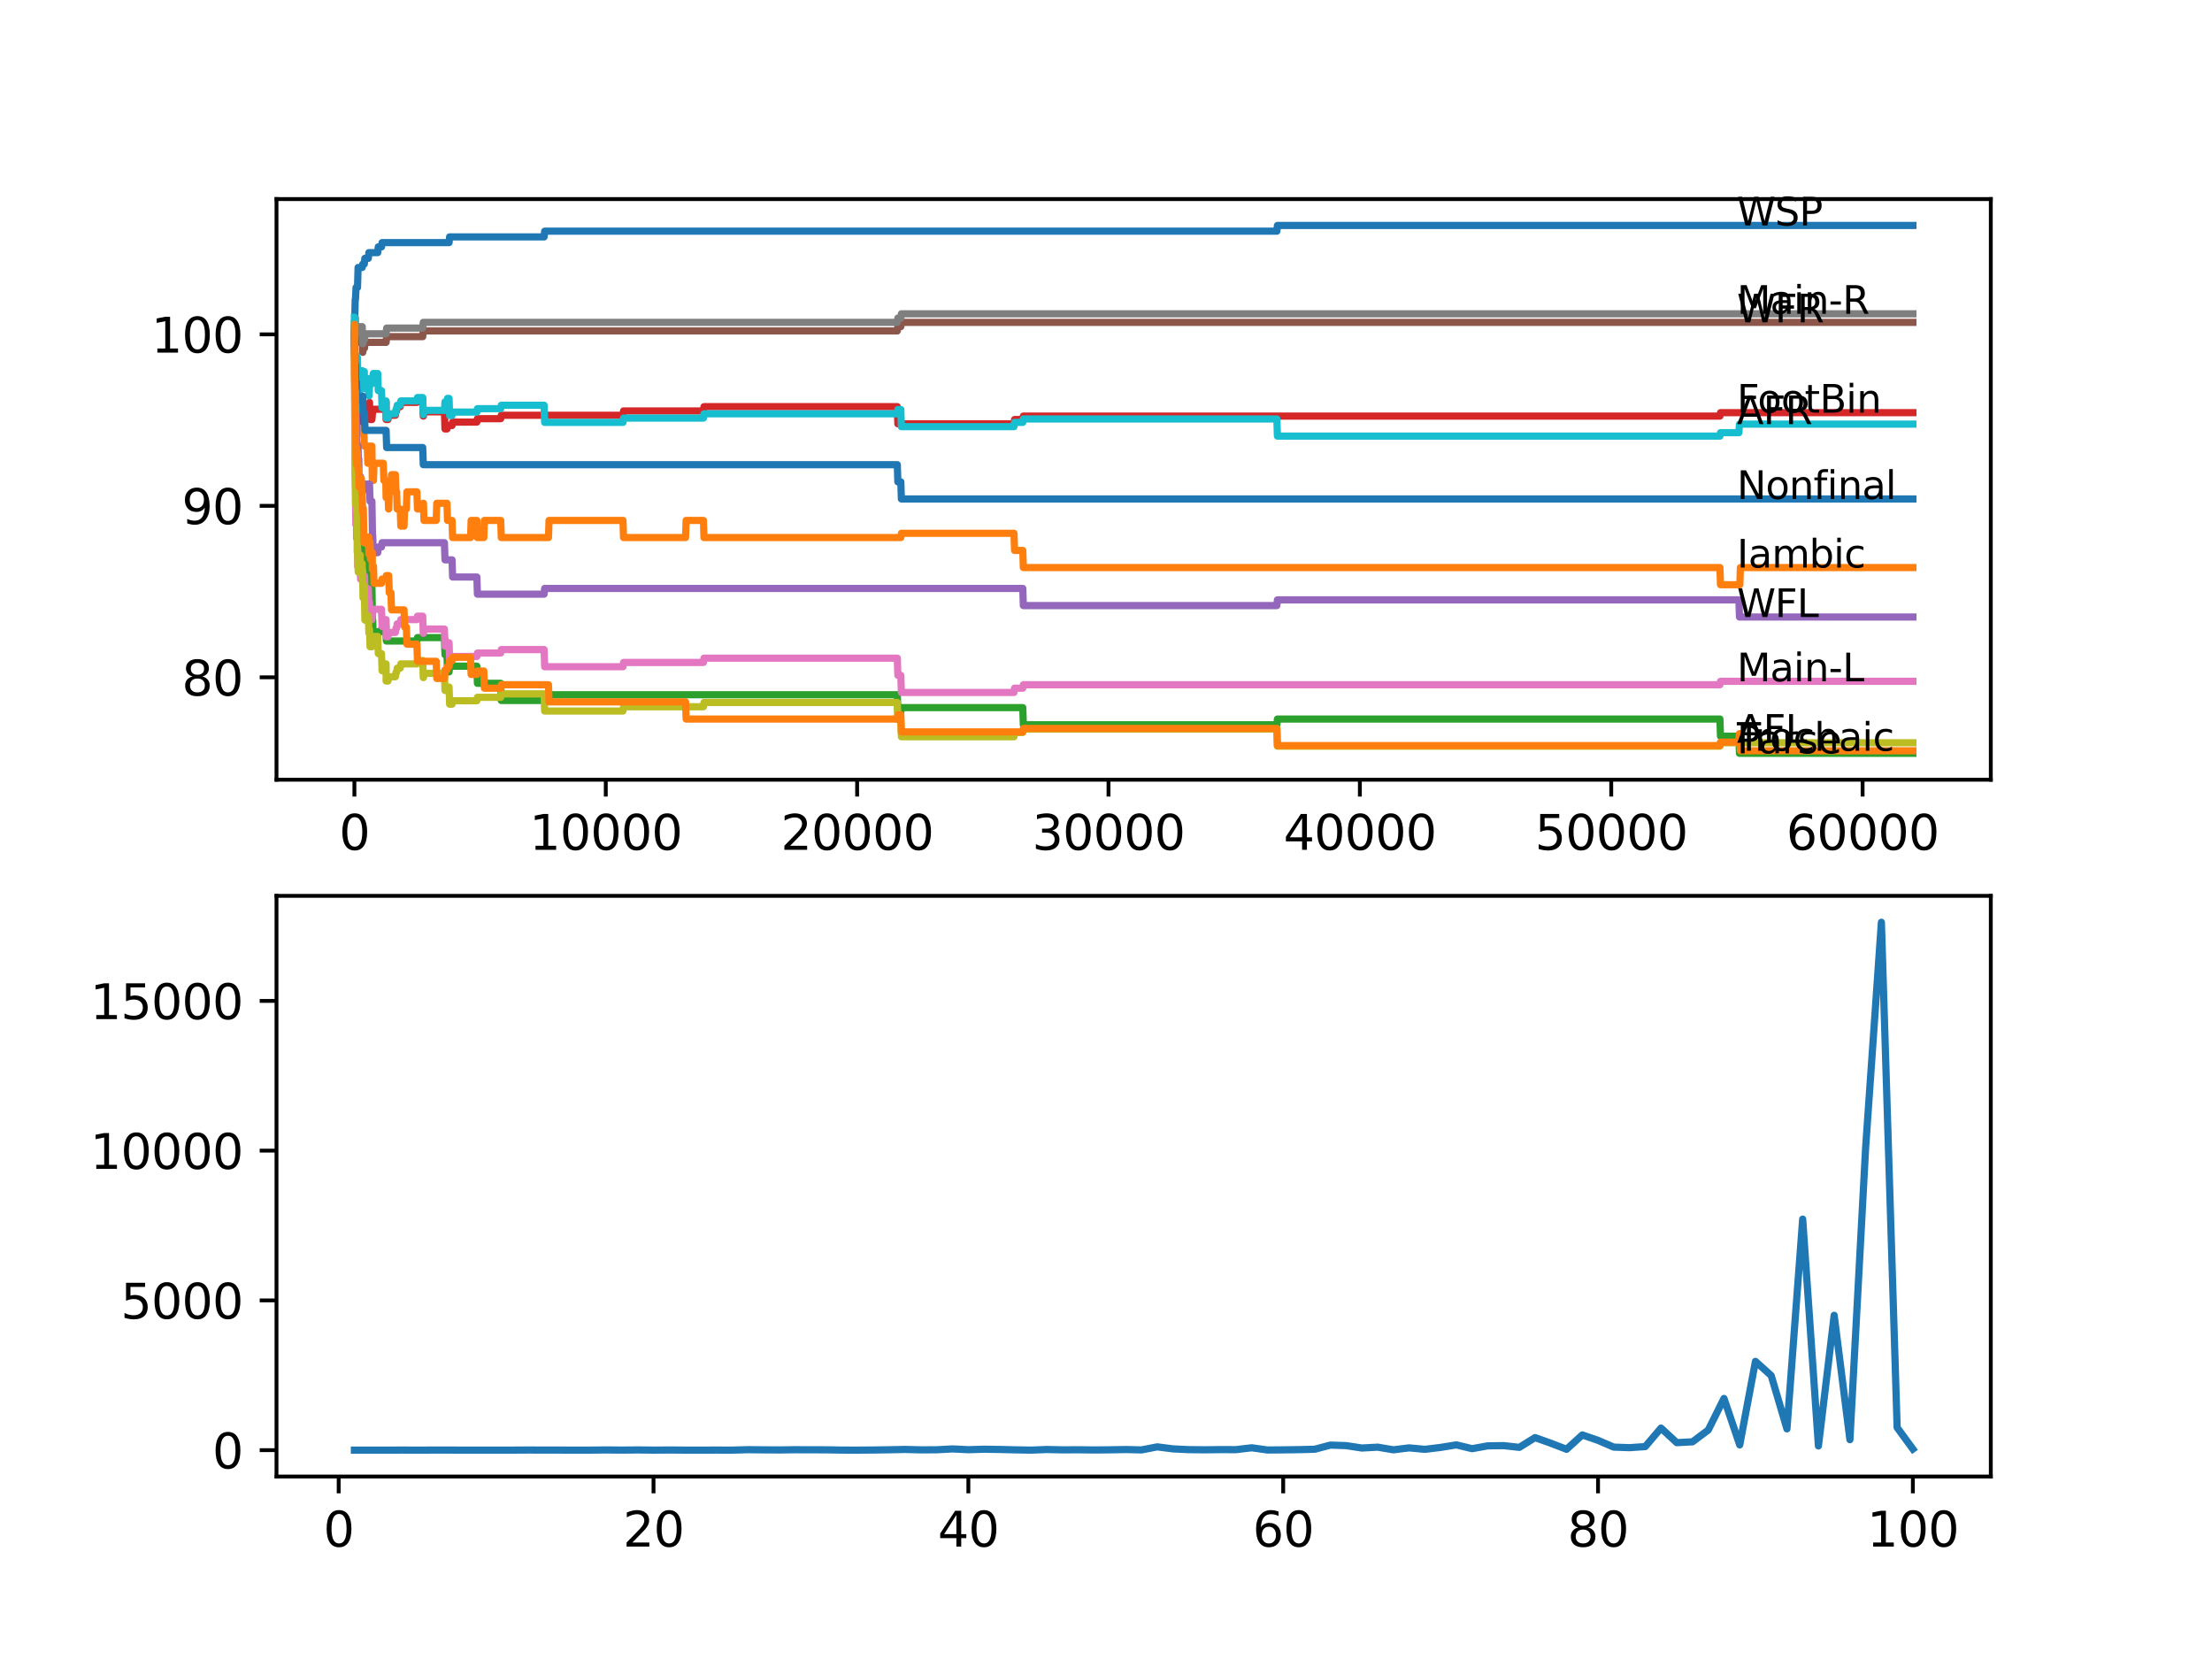<?xml version="1.0" encoding="utf-8" standalone="no"?>
<!DOCTYPE svg PUBLIC "-//W3C//DTD SVG 1.1//EN"
  "http://www.w3.org/Graphics/SVG/1.1/DTD/svg11.dtd">
<svg xmlns:xlink="http://www.w3.org/1999/xlink" width="460.8pt" height="345.6pt" viewBox="0 0 460.8 345.6" xmlns="http://www.w3.org/2000/svg" version="1.1">
 <defs>
  <style type="text/css">*{stroke-linejoin: round; stroke-linecap: butt}</style>
 </defs>
 <g id="figure_1">
  <g id="patch_1">
   <path d="M 0 345.6 
L 460.8 345.6 
L 460.8 0 
L 0 0 
z
" style="fill: #ffffff"/>
  </g>
  <g id="axes_1">
   <g id="patch_2">
    <path d="M 57.6 162.432 
L 414.72 162.432 
L 414.72 41.472 
L 57.6 41.472 
z
" style="fill: #ffffff"/>
   </g>
   <g id="matplotlib.axis_1">
    <g id="xtick_1">
     <g id="line2d_1">
      <defs>
       <path id="m8f68d9f4b0" d="M 0 0 
L 0 3.5 
" style="stroke: #000000; stroke-width: 0.8"/>
      </defs>
      <g>
       <use xlink:href="#m8f68d9f4b0" x="73.827" y="162.432" style="stroke: #000000; stroke-width: 0.8"/>
      </g>
     </g>
     <g id="text_1">
      <!-- 0 -->
      <g transform="translate(70.646 177.03)scale(0.1 -0.1)">
       <defs>
        <path id="DejaVuSans-30" d="M 2034 4250 
Q 1547 4250 1301 3770 
Q 1056 3291 1056 2328 
Q 1056 1369 1301 889 
Q 1547 409 2034 409 
Q 2525 409 2770 889 
Q 3016 1369 3016 2328 
Q 3016 3291 2770 3770 
Q 2525 4250 2034 4250 
z
M 2034 4750 
Q 2819 4750 3233 4129 
Q 3647 3509 3647 2328 
Q 3647 1150 3233 529 
Q 2819 -91 2034 -91 
Q 1250 -91 836 529 
Q 422 1150 422 2328 
Q 422 3509 836 4129 
Q 1250 4750 2034 4750 
z
" transform="scale(0.016)"/>
       </defs>
       <use xlink:href="#DejaVuSans-30"/>
      </g>
     </g>
    </g>
    <g id="xtick_2">
     <g id="line2d_2">
      <g>
       <use xlink:href="#m8f68d9f4b0" x="126.192" y="162.432" style="stroke: #000000; stroke-width: 0.8"/>
      </g>
     </g>
     <g id="text_2">
      <!-- 10000 -->
      <g transform="translate(110.286 177.03)scale(0.1 -0.1)">
       <defs>
        <path id="DejaVuSans-31" d="M 794 531 
L 1825 531 
L 1825 4091 
L 703 3866 
L 703 4441 
L 1819 4666 
L 2450 4666 
L 2450 531 
L 3481 531 
L 3481 0 
L 794 0 
L 794 531 
z
" transform="scale(0.016)"/>
       </defs>
       <use xlink:href="#DejaVuSans-31"/>
       <use xlink:href="#DejaVuSans-30" x="63.623"/>
       <use xlink:href="#DejaVuSans-30" x="127.246"/>
       <use xlink:href="#DejaVuSans-30" x="190.869"/>
       <use xlink:href="#DejaVuSans-30" x="254.492"/>
      </g>
     </g>
    </g>
    <g id="xtick_3">
     <g id="line2d_3">
      <g>
       <use xlink:href="#m8f68d9f4b0" x="178.556" y="162.432" style="stroke: #000000; stroke-width: 0.8"/>
      </g>
     </g>
     <g id="text_3">
      <!-- 20000 -->
      <g transform="translate(162.65 177.03)scale(0.1 -0.1)">
       <defs>
        <path id="DejaVuSans-32" d="M 1228 531 
L 3431 531 
L 3431 0 
L 469 0 
L 469 531 
Q 828 903 1448 1529 
Q 2069 2156 2228 2338 
Q 2531 2678 2651 2914 
Q 2772 3150 2772 3378 
Q 2772 3750 2511 3984 
Q 2250 4219 1831 4219 
Q 1534 4219 1204 4116 
Q 875 4013 500 3803 
L 500 4441 
Q 881 4594 1212 4672 
Q 1544 4750 1819 4750 
Q 2544 4750 2975 4387 
Q 3406 4025 3406 3419 
Q 3406 3131 3298 2873 
Q 3191 2616 2906 2266 
Q 2828 2175 2409 1742 
Q 1991 1309 1228 531 
z
" transform="scale(0.016)"/>
       </defs>
       <use xlink:href="#DejaVuSans-32"/>
       <use xlink:href="#DejaVuSans-30" x="63.623"/>
       <use xlink:href="#DejaVuSans-30" x="127.246"/>
       <use xlink:href="#DejaVuSans-30" x="190.869"/>
       <use xlink:href="#DejaVuSans-30" x="254.492"/>
      </g>
     </g>
    </g>
    <g id="xtick_4">
     <g id="line2d_4">
      <g>
       <use xlink:href="#m8f68d9f4b0" x="230.921" y="162.432" style="stroke: #000000; stroke-width: 0.8"/>
      </g>
     </g>
     <g id="text_4">
      <!-- 30000 -->
      <g transform="translate(215.015 177.03)scale(0.1 -0.1)">
       <defs>
        <path id="DejaVuSans-33" d="M 2597 2516 
Q 3050 2419 3304 2112 
Q 3559 1806 3559 1356 
Q 3559 666 3084 287 
Q 2609 -91 1734 -91 
Q 1441 -91 1130 -33 
Q 819 25 488 141 
L 488 750 
Q 750 597 1062 519 
Q 1375 441 1716 441 
Q 2309 441 2620 675 
Q 2931 909 2931 1356 
Q 2931 1769 2642 2001 
Q 2353 2234 1838 2234 
L 1294 2234 
L 1294 2753 
L 1863 2753 
Q 2328 2753 2575 2939 
Q 2822 3125 2822 3475 
Q 2822 3834 2567 4026 
Q 2313 4219 1838 4219 
Q 1578 4219 1281 4162 
Q 984 4106 628 3988 
L 628 4550 
Q 988 4650 1302 4700 
Q 1616 4750 1894 4750 
Q 2613 4750 3031 4423 
Q 3450 4097 3450 3541 
Q 3450 3153 3228 2886 
Q 3006 2619 2597 2516 
z
" transform="scale(0.016)"/>
       </defs>
       <use xlink:href="#DejaVuSans-33"/>
       <use xlink:href="#DejaVuSans-30" x="63.623"/>
       <use xlink:href="#DejaVuSans-30" x="127.246"/>
       <use xlink:href="#DejaVuSans-30" x="190.869"/>
       <use xlink:href="#DejaVuSans-30" x="254.492"/>
      </g>
     </g>
    </g>
    <g id="xtick_5">
     <g id="line2d_5">
      <g>
       <use xlink:href="#m8f68d9f4b0" x="283.285" y="162.432" style="stroke: #000000; stroke-width: 0.8"/>
      </g>
     </g>
     <g id="text_5">
      <!-- 40000 -->
      <g transform="translate(267.379 177.03)scale(0.1 -0.1)">
       <defs>
        <path id="DejaVuSans-34" d="M 2419 4116 
L 825 1625 
L 2419 1625 
L 2419 4116 
z
M 2253 4666 
L 3047 4666 
L 3047 1625 
L 3713 1625 
L 3713 1100 
L 3047 1100 
L 3047 0 
L 2419 0 
L 2419 1100 
L 313 1100 
L 313 1709 
L 2253 4666 
z
" transform="scale(0.016)"/>
       </defs>
       <use xlink:href="#DejaVuSans-34"/>
       <use xlink:href="#DejaVuSans-30" x="63.623"/>
       <use xlink:href="#DejaVuSans-30" x="127.246"/>
       <use xlink:href="#DejaVuSans-30" x="190.869"/>
       <use xlink:href="#DejaVuSans-30" x="254.492"/>
      </g>
     </g>
    </g>
    <g id="xtick_6">
     <g id="line2d_6">
      <g>
       <use xlink:href="#m8f68d9f4b0" x="335.65" y="162.432" style="stroke: #000000; stroke-width: 0.8"/>
      </g>
     </g>
     <g id="text_6">
      <!-- 50000 -->
      <g transform="translate(319.744 177.03)scale(0.1 -0.1)">
       <defs>
        <path id="DejaVuSans-35" d="M 691 4666 
L 3169 4666 
L 3169 4134 
L 1269 4134 
L 1269 2991 
Q 1406 3038 1543 3061 
Q 1681 3084 1819 3084 
Q 2600 3084 3056 2656 
Q 3513 2228 3513 1497 
Q 3513 744 3044 326 
Q 2575 -91 1722 -91 
Q 1428 -91 1123 -41 
Q 819 9 494 109 
L 494 744 
Q 775 591 1075 516 
Q 1375 441 1709 441 
Q 2250 441 2565 725 
Q 2881 1009 2881 1497 
Q 2881 1984 2565 2268 
Q 2250 2553 1709 2553 
Q 1456 2553 1204 2497 
Q 953 2441 691 2322 
L 691 4666 
z
" transform="scale(0.016)"/>
       </defs>
       <use xlink:href="#DejaVuSans-35"/>
       <use xlink:href="#DejaVuSans-30" x="63.623"/>
       <use xlink:href="#DejaVuSans-30" x="127.246"/>
       <use xlink:href="#DejaVuSans-30" x="190.869"/>
       <use xlink:href="#DejaVuSans-30" x="254.492"/>
      </g>
     </g>
    </g>
    <g id="xtick_7">
     <g id="line2d_7">
      <g>
       <use xlink:href="#m8f68d9f4b0" x="388.014" y="162.432" style="stroke: #000000; stroke-width: 0.8"/>
      </g>
     </g>
     <g id="text_7">
      <!-- 60000 -->
      <g transform="translate(372.108 177.03)scale(0.1 -0.1)">
       <defs>
        <path id="DejaVuSans-36" d="M 2113 2584 
Q 1688 2584 1439 2293 
Q 1191 2003 1191 1497 
Q 1191 994 1439 701 
Q 1688 409 2113 409 
Q 2538 409 2786 701 
Q 3034 994 3034 1497 
Q 3034 2003 2786 2293 
Q 2538 2584 2113 2584 
z
M 3366 4563 
L 3366 3988 
Q 3128 4100 2886 4159 
Q 2644 4219 2406 4219 
Q 1781 4219 1451 3797 
Q 1122 3375 1075 2522 
Q 1259 2794 1537 2939 
Q 1816 3084 2150 3084 
Q 2853 3084 3261 2657 
Q 3669 2231 3669 1497 
Q 3669 778 3244 343 
Q 2819 -91 2113 -91 
Q 1303 -91 875 529 
Q 447 1150 447 2328 
Q 447 3434 972 4092 
Q 1497 4750 2381 4750 
Q 2619 4750 2861 4703 
Q 3103 4656 3366 4563 
z
" transform="scale(0.016)"/>
       </defs>
       <use xlink:href="#DejaVuSans-36"/>
       <use xlink:href="#DejaVuSans-30" x="63.623"/>
       <use xlink:href="#DejaVuSans-30" x="127.246"/>
       <use xlink:href="#DejaVuSans-30" x="190.869"/>
       <use xlink:href="#DejaVuSans-30" x="254.492"/>
      </g>
     </g>
    </g>
   </g>
   <g id="matplotlib.axis_2">
    <g id="ytick_1">
     <g id="line2d_8">
      <defs>
       <path id="m0f3a00f7e6" d="M 0 0 
L -3.5 0 
" style="stroke: #000000; stroke-width: 0.8"/>
      </defs>
      <g>
       <use xlink:href="#m0f3a00f7e6" x="57.6" y="141.097" style="stroke: #000000; stroke-width: 0.8"/>
      </g>
     </g>
     <g id="text_8">
      <!-- 80 -->
      <g transform="translate(37.875 144.896)scale(0.1 -0.1)">
       <defs>
        <path id="DejaVuSans-38" d="M 2034 2216 
Q 1584 2216 1326 1975 
Q 1069 1734 1069 1313 
Q 1069 891 1326 650 
Q 1584 409 2034 409 
Q 2484 409 2743 651 
Q 3003 894 3003 1313 
Q 3003 1734 2745 1975 
Q 2488 2216 2034 2216 
z
M 1403 2484 
Q 997 2584 770 2862 
Q 544 3141 544 3541 
Q 544 4100 942 4425 
Q 1341 4750 2034 4750 
Q 2731 4750 3128 4425 
Q 3525 4100 3525 3541 
Q 3525 3141 3298 2862 
Q 3072 2584 2669 2484 
Q 3125 2378 3379 2068 
Q 3634 1759 3634 1313 
Q 3634 634 3220 271 
Q 2806 -91 2034 -91 
Q 1263 -91 848 271 
Q 434 634 434 1313 
Q 434 1759 690 2068 
Q 947 2378 1403 2484 
z
M 1172 3481 
Q 1172 3119 1398 2916 
Q 1625 2713 2034 2713 
Q 2441 2713 2670 2916 
Q 2900 3119 2900 3481 
Q 2900 3844 2670 4047 
Q 2441 4250 2034 4250 
Q 1625 4250 1398 4047 
Q 1172 3844 1172 3481 
z
" transform="scale(0.016)"/>
       </defs>
       <use xlink:href="#DejaVuSans-38"/>
       <use xlink:href="#DejaVuSans-30" x="63.623"/>
      </g>
     </g>
    </g>
    <g id="ytick_2">
     <g id="line2d_9">
      <g>
       <use xlink:href="#m0f3a00f7e6" x="57.6" y="105.375" style="stroke: #000000; stroke-width: 0.8"/>
      </g>
     </g>
     <g id="text_9">
      <!-- 90 -->
      <g transform="translate(37.875 109.175)scale(0.1 -0.1)">
       <defs>
        <path id="DejaVuSans-39" d="M 703 97 
L 703 672 
Q 941 559 1184 500 
Q 1428 441 1663 441 
Q 2288 441 2617 861 
Q 2947 1281 2994 2138 
Q 2813 1869 2534 1725 
Q 2256 1581 1919 1581 
Q 1219 1581 811 2004 
Q 403 2428 403 3163 
Q 403 3881 828 4315 
Q 1253 4750 1959 4750 
Q 2769 4750 3195 4129 
Q 3622 3509 3622 2328 
Q 3622 1225 3098 567 
Q 2575 -91 1691 -91 
Q 1453 -91 1209 -44 
Q 966 3 703 97 
z
M 1959 2075 
Q 2384 2075 2632 2365 
Q 2881 2656 2881 3163 
Q 2881 3666 2632 3958 
Q 2384 4250 1959 4250 
Q 1534 4250 1286 3958 
Q 1038 3666 1038 3163 
Q 1038 2656 1286 2365 
Q 1534 2075 1959 2075 
z
" transform="scale(0.016)"/>
       </defs>
       <use xlink:href="#DejaVuSans-39"/>
       <use xlink:href="#DejaVuSans-30" x="63.623"/>
      </g>
     </g>
    </g>
    <g id="ytick_3">
     <g id="line2d_10">
      <g>
       <use xlink:href="#m0f3a00f7e6" x="57.6" y="69.654" style="stroke: #000000; stroke-width: 0.8"/>
      </g>
     </g>
     <g id="text_10">
      <!-- 100 -->
      <g transform="translate(31.512 73.453)scale(0.1 -0.1)">
       <use xlink:href="#DejaVuSans-31"/>
       <use xlink:href="#DejaVuSans-30" x="63.623"/>
       <use xlink:href="#DejaVuSans-30" x="127.246"/>
      </g>
     </g>
    </g>
   </g>
   <g id="line2d_11">
    <path d="M 73.833 69.654 
L 73.995 62.39 
L 74.047 62.39 
L 74.173 59.89 
L 74.477 59.89 
L 74.597 55.722 
L 75.456 55.722 
L 75.571 55.008 
L 75.891 55.008 
L 76.006 53.817 
L 76.728 53.817 
L 76.844 52.626 
L 78.687 52.626 
L 78.802 51.435 
L 79.478 51.435 
L 79.593 50.542 
L 93.548 50.542 
L 93.663 49.352 
L 113.347 49.352 
L 113.462 48.161 
L 265.995 48.161 
L 266.11 46.97 
L 398.487 46.97 
L 398.487 46.97 
" clip-path="url(#p3669e6afd0)" style="fill: none; stroke: #1f77b4; stroke-width: 1.5; stroke-linecap: square"/>
   </g>
   <g id="line2d_12">
    <path d="M 73.833 69.654 
L 73.958 85.431 
L 73.964 83.645 
L 74.047 83.645 
L 74.215 75.786 
L 74.236 75.786 
L 74.351 82.037 
L 74.466 82.037 
L 74.576 85.609 
L 74.692 83.823 
L 74.702 83.823 
L 74.817 82.93 
L 74.822 82.93 
L 74.938 86.502 
L 75.116 86.502 
L 75.231 90.074 
L 75.278 90.074 
L 75.393 86.502 
L 75.398 86.502 
L 75.451 90.074 
L 75.461 85.788 
L 75.508 85.788 
L 75.624 85.788 
L 75.739 89.36 
L 75.781 89.36 
L 75.896 92.932 
L 76.509 92.932 
L 76.624 96.504 
L 76.818 96.504 
L 76.88 92.932 
L 76.927 96.504 
L 77.064 96.504 
L 77.179 92.932 
L 77.477 92.932 
L 77.556 100.077 
L 77.592 96.504 
L 77.645 96.504 
L 77.76 100.077 
L 77.802 100.077 
L 77.917 96.504 
L 79.849 96.504 
L 79.965 100.077 
L 80.373 100.077 
L 80.431 103.649 
L 80.483 102.458 
L 80.829 102.458 
L 80.944 106.03 
L 80.97 106.03 
L 81.085 102.458 
L 81.447 102.458 
L 81.562 98.886 
L 82.368 98.886 
L 82.483 102.458 
L 82.625 102.458 
L 82.74 106.03 
L 83.379 106.03 
L 83.494 109.602 
L 84.169 109.602 
L 84.285 106.03 
L 84.656 106.03 
L 84.772 102.458 
L 86.851 102.458 
L 86.966 106.03 
L 88.06 106.03 
L 88.175 104.84 
L 88.212 104.84 
L 88.327 108.412 
L 90.872 108.412 
L 90.987 104.84 
L 93.113 104.84 
L 93.229 108.412 
L 94.171 108.412 
L 94.286 111.984 
L 98.03 111.984 
L 98.146 108.412 
L 99.339 108.412 
L 99.455 111.984 
L 100.795 111.984 
L 100.91 108.412 
L 104.309 108.412 
L 104.424 111.984 
L 114.258 111.984 
L 114.373 108.412 
L 129.779 108.412 
L 129.894 111.984 
L 142.818 111.984 
L 142.933 108.412 
L 146.536 108.412 
L 146.651 111.984 
L 187.657 111.984 
L 187.773 111.091 
L 211.232 111.091 
L 211.347 114.663 
L 213.065 114.663 
L 213.18 118.235 
L 358.292 118.235 
L 358.407 121.807 
L 362.44 121.807 
L 362.555 118.235 
L 398.487 118.235 
L 398.487 118.235 
" clip-path="url(#p3669e6afd0)" style="fill: none; stroke: #ff7f0e; stroke-width: 1.5; stroke-linecap: square"/>
   </g>
   <g id="line2d_13">
    <path d="M 73.833 69.654 
L 73.854 66.855 
L 73.875 74 
L 73.901 74 
L 74.032 88.288 
L 74.042 88.288 
L 74.079 86.86 
L 74.089 94.004 
L 74.095 94.004 
L 74.21 100.255 
L 74.236 100.255 
L 74.351 106.507 
L 74.409 106.507 
L 74.466 110.079 
L 74.513 105.316 
L 74.576 105.316 
L 74.692 108.888 
L 74.702 108.888 
L 74.754 107.995 
L 74.76 111.567 
L 74.796 111.567 
L 75.037 111.567 
L 75.152 115.139 
L 75.456 115.139 
L 75.571 114.425 
L 75.686 117.997 
L 75.781 117.997 
L 75.901 116.092 
L 76.728 116.092 
L 76.844 114.901 
L 76.88 114.901 
L 77.001 122.046 
L 77.477 122.046 
L 77.598 129.19 
L 77.645 129.19 
L 77.76 132.762 
L 78.687 132.762 
L 78.802 131.571 
L 79.478 131.571 
L 79.593 130.678 
L 79.849 130.678 
L 79.965 129.964 
L 80.373 129.964 
L 80.488 133.536 
L 86.851 133.536 
L 86.966 132.822 
L 92.584 132.822 
L 92.7 136.394 
L 93.113 136.394 
L 93.229 139.966 
L 93.548 139.966 
L 93.663 138.775 
L 99.339 138.775 
L 99.455 142.347 
L 104.309 142.347 
L 104.424 145.92 
L 113.347 145.92 
L 113.462 144.729 
L 186.924 144.729 
L 187.039 148.301 
L 187.657 148.301 
L 187.773 147.408 
L 213.065 147.408 
L 213.18 150.98 
L 265.995 150.98 
L 266.11 149.789 
L 358.292 149.789 
L 358.407 153.362 
L 362.246 153.362 
L 362.361 156.934 
L 398.487 156.934 
L 398.487 156.934 
" clip-path="url(#p3669e6afd0)" style="fill: none; stroke: #2ca02c; stroke-width: 1.5; stroke-linecap: square"/>
   </g>
   <g id="line2d_14">
    <path d="M 73.833 73.226 
L 73.859 73.226 
L 73.901 70.428 
L 73.953 76.679 
L 74.042 82.632 
L 74.068 81.918 
L 74.236 81.918 
L 74.356 80.489 
L 74.409 80.489 
L 74.466 84.061 
L 74.524 83.466 
L 74.822 83.466 
L 74.938 82.573 
L 75.037 82.573 
L 75.116 86.145 
L 75.147 85.252 
L 75.398 85.252 
L 75.514 84.359 
L 75.571 84.359 
L 75.624 87.931 
L 75.681 87.038 
L 75.723 87.038 
L 75.844 85.431 
L 76.509 85.431 
L 76.624 84.538 
L 76.88 84.538 
L 76.975 83.823 
L 77.09 87.395 
L 77.477 87.395 
L 77.598 85.966 
L 77.645 85.966 
L 77.76 85.252 
L 79.849 85.252 
L 79.965 84.538 
L 80.373 84.538 
L 80.431 83.823 
L 80.436 87.395 
L 80.462 87.395 
L 80.829 87.395 
L 80.944 86.502 
L 82.368 86.502 
L 82.483 85.609 
L 82.625 85.609 
L 82.74 84.716 
L 83.379 84.716 
L 83.494 83.823 
L 86.851 83.823 
L 86.966 83.109 
L 88.06 83.109 
L 88.175 86.681 
L 88.212 86.681 
L 88.327 85.788 
L 92.584 85.788 
L 92.7 89.36 
L 93.113 89.36 
L 93.229 88.646 
L 94.171 88.646 
L 94.286 87.931 
L 99.339 87.931 
L 99.455 87.217 
L 104.309 87.217 
L 104.424 86.502 
L 129.779 86.502 
L 129.894 85.609 
L 146.536 85.609 
L 146.651 84.716 
L 186.924 84.716 
L 187.039 88.288 
L 211.232 88.288 
L 211.347 87.395 
L 213.065 87.395 
L 213.18 86.681 
L 358.292 86.681 
L 358.407 85.966 
L 398.487 85.966 
L 398.487 85.966 
" clip-path="url(#p3669e6afd0)" style="fill: none; stroke: #d62728; stroke-width: 1.5; stroke-linecap: square"/>
   </g>
   <g id="line2d_15">
    <path d="M 73.833 69.654 
L 73.869 68.046 
L 73.875 71.618 
L 73.901 71.618 
L 74.021 78.763 
L 74.047 78.763 
L 74.084 78.048 
L 74.1 85.193 
L 74.11 85.193 
L 74.184 85.193 
L 74.304 92.337 
L 74.409 92.337 
L 74.466 95.909 
L 74.519 92.932 
L 74.576 92.932 
L 74.692 96.504 
L 74.702 96.504 
L 74.754 95.611 
L 74.76 99.184 
L 74.796 99.184 
L 75.037 99.184 
L 75.152 102.756 
L 75.456 102.756 
L 75.571 102.041 
L 75.891 102.041 
L 76.006 100.851 
L 76.975 100.851 
L 77.09 104.423 
L 77.477 104.423 
L 77.598 111.567 
L 77.645 111.567 
L 77.76 115.139 
L 78.687 115.139 
L 78.802 113.949 
L 79.478 113.949 
L 79.593 113.056 
L 92.584 113.056 
L 92.7 116.628 
L 94.171 116.628 
L 94.286 120.2 
L 99.339 120.2 
L 99.455 123.772 
L 113.347 123.772 
L 113.462 122.581 
L 213.065 122.581 
L 213.18 126.154 
L 265.995 126.154 
L 266.11 124.963 
L 362.246 124.963 
L 362.361 128.535 
L 398.487 128.535 
L 398.487 128.535 
" clip-path="url(#p3669e6afd0)" style="fill: none; stroke: #9467bd; stroke-width: 1.5; stroke-linecap: square"/>
   </g>
   <g id="line2d_16">
    <path d="M 73.833 69.654 
L 73.953 68.046 
L 74.047 68.046 
L 74.1 71.618 
L 74.157 70.725 
L 74.273 70.725 
L 74.388 69.832 
L 75.456 69.832 
L 75.571 73.404 
L 75.686 72.511 
L 75.933 72.511 
L 76.048 71.321 
L 80.431 71.321 
L 80.546 70.13 
L 88.06 70.13 
L 88.175 68.939 
L 186.924 68.939 
L 187.039 68.046 
L 187.657 68.046 
L 187.773 67.153 
L 398.487 67.153 
L 398.487 67.153 
" clip-path="url(#p3669e6afd0)" style="fill: none; stroke: #8c564b; stroke-width: 1.5; stroke-linecap: square"/>
   </g>
   <g id="line2d_17">
    <path d="M 73.833 73.226 
L 73.979 99.303 
L 74.006 99.303 
L 74.131 109.305 
L 74.236 109.305 
L 74.273 108.59 
L 74.278 112.162 
L 74.325 112.162 
L 74.346 112.162 
L 74.409 111.448 
L 74.414 115.02 
L 74.435 115.02 
L 74.466 115.02 
L 74.508 114.425 
L 74.513 117.997 
L 74.55 117.997 
L 74.822 117.997 
L 74.938 117.104 
L 75.037 117.104 
L 75.116 120.676 
L 75.147 119.783 
L 75.398 119.783 
L 75.514 118.89 
L 75.571 118.89 
L 75.624 122.462 
L 75.681 121.569 
L 75.723 121.569 
L 75.844 119.962 
L 75.933 119.962 
L 76.048 123.534 
L 76.509 123.534 
L 76.624 122.641 
L 76.728 122.641 
L 76.844 126.213 
L 76.88 126.213 
L 76.975 125.499 
L 77.09 129.071 
L 77.477 129.071 
L 77.598 127.642 
L 77.645 127.642 
L 77.76 126.927 
L 79.478 126.927 
L 79.593 130.5 
L 79.849 130.5 
L 79.965 129.785 
L 80.373 129.785 
L 80.431 129.071 
L 80.436 132.643 
L 80.462 132.643 
L 80.829 132.643 
L 80.944 131.75 
L 82.368 131.75 
L 82.483 130.857 
L 82.625 130.857 
L 82.74 129.964 
L 83.379 129.964 
L 83.494 129.071 
L 86.851 129.071 
L 86.966 128.356 
L 88.06 128.356 
L 88.175 131.929 
L 88.212 131.929 
L 88.327 131.036 
L 92.584 131.036 
L 92.7 134.608 
L 93.113 134.608 
L 93.229 133.893 
L 93.548 133.893 
L 93.663 137.465 
L 94.171 137.465 
L 94.286 136.751 
L 99.339 136.751 
L 99.455 136.037 
L 104.309 136.037 
L 104.424 135.322 
L 113.347 135.322 
L 113.462 138.894 
L 129.779 138.894 
L 129.894 138.001 
L 146.536 138.001 
L 146.651 137.108 
L 186.924 137.108 
L 187.039 140.68 
L 187.657 140.68 
L 187.773 144.253 
L 211.232 144.253 
L 211.347 143.36 
L 213.065 143.36 
L 213.18 142.645 
L 358.292 142.645 
L 358.407 141.931 
L 398.487 141.931 
L 398.487 141.931 
" clip-path="url(#p3669e6afd0)" style="fill: none; stroke: #e377c2; stroke-width: 1.5; stroke-linecap: square"/>
   </g>
   <g id="line2d_18">
    <path d="M 73.833 69.654 
L 73.953 68.046 
L 74.006 68.046 
L 74.047 66.26 
L 74.053 69.832 
L 74.11 68.939 
L 74.273 68.939 
L 74.388 68.046 
L 75.456 68.046 
L 75.571 71.618 
L 75.686 70.725 
L 75.933 70.725 
L 76.048 69.534 
L 80.431 69.534 
L 80.546 68.344 
L 88.06 68.344 
L 88.175 67.153 
L 186.924 67.153 
L 187.039 66.26 
L 187.657 66.26 
L 187.773 65.367 
L 398.487 65.367 
L 398.487 65.367 
" clip-path="url(#p3669e6afd0)" style="fill: none; stroke: #7f7f7f; stroke-width: 1.5; stroke-linecap: square"/>
   </g>
   <g id="line2d_19">
    <path d="M 73.833 73.226 
L 73.974 96.326 
L 73.995 96.326 
L 74.006 95.135 
L 74.053 101.565 
L 74.079 101.565 
L 74.084 105.137 
L 74.189 103.351 
L 74.236 103.351 
L 74.273 102.637 
L 74.278 106.209 
L 74.325 106.209 
L 74.346 106.209 
L 74.409 105.494 
L 74.414 109.067 
L 74.435 109.067 
L 74.466 109.067 
L 74.477 108.471 
L 74.487 115.616 
L 74.508 115.616 
L 74.623 119.188 
L 74.702 119.188 
L 74.833 115.616 
L 75.037 115.616 
L 75.116 119.188 
L 75.147 118.295 
L 75.398 118.295 
L 75.456 117.402 
L 75.461 120.974 
L 75.493 120.974 
L 75.571 120.974 
L 75.624 124.546 
L 75.681 123.653 
L 75.723 123.653 
L 75.844 122.046 
L 75.891 122.046 
L 76.011 129.19 
L 76.509 129.19 
L 76.624 128.297 
L 76.728 128.297 
L 76.844 131.869 
L 76.88 131.869 
L 76.975 131.155 
L 77.09 134.727 
L 77.477 134.727 
L 77.598 133.298 
L 77.645 133.298 
L 77.76 132.583 
L 78.687 132.583 
L 78.802 136.156 
L 79.478 136.156 
L 79.593 139.728 
L 79.849 139.728 
L 79.965 139.013 
L 80.373 139.013 
L 80.431 138.299 
L 80.436 141.871 
L 80.462 141.871 
L 80.829 141.871 
L 80.944 140.978 
L 82.368 140.978 
L 82.483 140.085 
L 82.625 140.085 
L 82.74 139.192 
L 83.379 139.192 
L 83.494 138.299 
L 86.851 138.299 
L 86.966 137.585 
L 88.06 137.585 
L 88.175 141.157 
L 88.212 141.157 
L 88.327 140.264 
L 92.584 140.264 
L 92.7 143.836 
L 93.113 143.836 
L 93.229 143.121 
L 93.548 143.121 
L 93.663 146.694 
L 94.171 146.694 
L 94.286 145.979 
L 99.339 145.979 
L 99.455 145.265 
L 104.309 145.265 
L 104.424 144.55 
L 113.347 144.55 
L 113.462 148.122 
L 129.779 148.122 
L 129.894 147.229 
L 146.536 147.229 
L 146.651 146.336 
L 186.924 146.336 
L 187.039 149.909 
L 187.657 149.909 
L 187.773 153.481 
L 211.232 153.481 
L 211.347 152.588 
L 213.065 152.588 
L 213.18 151.873 
L 265.995 151.873 
L 266.11 155.445 
L 358.292 155.445 
L 358.407 154.731 
L 398.487 154.731 
L 398.487 154.731 
" clip-path="url(#p3669e6afd0)" style="fill: none; stroke: #bcbd22; stroke-width: 1.5; stroke-linecap: square"/>
   </g>
   <g id="line2d_20">
    <path d="M 73.833 66.081 
L 73.838 66.081 
L 73.958 77.572 
L 74.047 73.881 
L 74.068 77.453 
L 74.079 77.453 
L 74.084 81.025 
L 74.105 76.56 
L 74.184 76.56 
L 74.273 74.059 
L 74.278 77.631 
L 74.288 77.631 
L 74.346 77.631 
L 74.477 74.536 
L 74.576 85.252 
L 74.597 83.466 
L 74.754 83.466 
L 74.87 80.787 
L 75.037 80.787 
L 75.152 78.108 
L 75.398 78.108 
L 75.456 77.215 
L 75.461 80.787 
L 75.493 80.787 
L 75.571 80.787 
L 75.692 79.001 
L 75.723 79.001 
L 75.844 77.393 
L 75.891 77.393 
L 75.933 80.965 
L 76.001 79.775 
L 76.509 79.775 
L 76.624 78.882 
L 76.728 78.882 
L 76.844 82.454 
L 76.88 82.454 
L 77.006 79.953 
L 77.477 79.953 
L 77.598 78.524 
L 77.645 78.524 
L 77.76 77.81 
L 78.687 77.81 
L 78.802 81.382 
L 79.478 81.382 
L 79.593 84.954 
L 79.849 84.954 
L 79.965 84.24 
L 80.373 84.24 
L 80.431 83.525 
L 80.436 87.098 
L 80.462 87.098 
L 80.829 87.098 
L 80.944 86.205 
L 82.368 86.205 
L 82.483 85.312 
L 82.625 85.312 
L 82.74 84.419 
L 83.379 84.419 
L 83.494 83.525 
L 86.851 83.525 
L 86.966 82.811 
L 88.06 82.811 
L 88.175 86.383 
L 88.212 86.383 
L 88.327 85.49 
L 92.584 85.49 
L 92.7 83.704 
L 93.113 83.704 
L 93.229 82.99 
L 93.548 82.99 
L 93.663 86.562 
L 94.171 86.562 
L 94.286 85.847 
L 99.339 85.847 
L 99.455 85.133 
L 104.309 85.133 
L 104.424 84.419 
L 113.347 84.419 
L 113.462 87.991 
L 129.779 87.991 
L 129.894 87.098 
L 146.536 87.098 
L 146.651 86.205 
L 186.924 86.205 
L 187.039 85.312 
L 187.657 85.312 
L 187.773 88.884 
L 211.232 88.884 
L 211.347 87.991 
L 213.065 87.991 
L 213.18 87.276 
L 265.995 87.276 
L 266.11 90.848 
L 358.292 90.848 
L 358.407 90.134 
L 362.246 90.134 
L 362.361 88.348 
L 398.487 88.348 
L 398.487 88.348 
" clip-path="url(#p3669e6afd0)" style="fill: none; stroke: #17becf; stroke-width: 1.5; stroke-linecap: square"/>
   </g>
   <g id="line2d_21">
    <path d="M 73.833 69.654 
L 73.953 76.798 
L 74.047 76.798 
L 74.1 76.083 
L 74.105 79.656 
L 74.136 79.656 
L 74.273 79.656 
L 74.388 83.228 
L 75.456 83.228 
L 75.571 82.513 
L 75.686 86.086 
L 75.933 86.086 
L 76.048 89.658 
L 80.431 89.658 
L 80.546 93.23 
L 88.06 93.23 
L 88.175 96.802 
L 186.924 96.802 
L 187.039 100.374 
L 187.657 100.374 
L 187.773 103.946 
L 398.487 103.946 
L 398.487 103.946 
" clip-path="url(#p3669e6afd0)" style="fill: none; stroke: #1f77b4; stroke-width: 1.5; stroke-linecap: square"/>
   </g>
   <g id="line2d_22">
    <path d="M 73.833 69.654 
L 73.838 69.654 
L 73.854 67.57 
L 73.885 78.286 
L 74 83.228 
L 74.006 83.228 
L 74.042 81.442 
L 74.079 88.586 
L 74.095 88.586 
L 74.184 95.73 
L 74.21 93.944 
L 74.236 93.944 
L 74.273 93.23 
L 74.278 96.802 
L 74.325 96.802 
L 74.346 96.802 
L 74.466 94.302 
L 74.582 97.874 
L 74.702 97.874 
L 74.817 101.446 
L 75.037 101.446 
L 75.152 99.66 
L 75.278 99.66 
L 75.393 103.232 
L 75.451 103.232 
L 75.566 106.804 
L 75.571 106.804 
L 75.686 105.911 
L 75.692 105.911 
L 75.812 113.056 
L 76.728 113.056 
L 76.818 111.865 
L 76.823 115.437 
L 76.828 115.437 
L 76.88 115.437 
L 77.006 112.936 
L 77.064 112.936 
L 77.179 116.509 
L 77.477 116.509 
L 77.556 115.08 
L 77.561 118.652 
L 77.572 118.652 
L 77.645 118.652 
L 77.76 117.938 
L 77.802 117.938 
L 77.917 121.51 
L 79.478 121.51 
L 79.593 120.617 
L 80.373 120.617 
L 80.488 119.902 
L 80.97 119.902 
L 81.085 123.474 
L 81.447 123.474 
L 81.562 127.047 
L 84.169 127.047 
L 84.285 130.619 
L 84.656 130.619 
L 84.772 134.191 
L 86.851 134.191 
L 86.966 137.763 
L 90.872 137.763 
L 90.987 141.335 
L 92.584 141.335 
L 92.7 139.549 
L 93.113 139.549 
L 93.229 138.835 
L 93.548 138.835 
L 93.663 137.644 
L 94.171 137.644 
L 94.286 136.93 
L 98.03 136.93 
L 98.146 140.502 
L 99.339 140.502 
L 99.455 139.787 
L 100.795 139.787 
L 100.91 143.36 
L 104.309 143.36 
L 104.424 142.645 
L 114.258 142.645 
L 114.373 146.217 
L 142.818 146.217 
L 142.933 149.789 
L 186.924 149.789 
L 187.039 148.896 
L 187.657 148.896 
L 187.773 152.469 
L 213.065 152.469 
L 213.18 151.754 
L 265.995 151.754 
L 266.11 155.326 
L 358.292 155.326 
L 358.407 154.612 
L 362.246 154.612 
L 362.361 152.826 
L 362.44 152.826 
L 362.555 156.398 
L 398.487 156.398 
L 398.487 156.398 
" clip-path="url(#p3669e6afd0)" style="fill: none; stroke: #ff7f0e; stroke-width: 1.5; stroke-linecap: square"/>
   </g>
   <g id="patch_3">
    <path d="M 57.6 162.432 
L 57.6 41.472 
" style="fill: none; stroke: #000000; stroke-width: 0.8; stroke-linejoin: miter; stroke-linecap: square"/>
   </g>
   <g id="patch_4">
    <path d="M 414.72 162.432 
L 414.72 41.472 
" style="fill: none; stroke: #000000; stroke-width: 0.8; stroke-linejoin: miter; stroke-linecap: square"/>
   </g>
   <g id="patch_5">
    <path d="M 57.6 162.432 
L 414.72 162.432 
" style="fill: none; stroke: #000000; stroke-width: 0.8; stroke-linejoin: miter; stroke-linecap: square"/>
   </g>
   <g id="patch_6">
    <path d="M 57.6 41.472 
L 414.72 41.472 
" style="fill: none; stroke: #000000; stroke-width: 0.8; stroke-linejoin: miter; stroke-linecap: square"/>
   </g>
   <g id="text_11">
    <!-- WSP -->
    <g transform="translate(361.832 46.97)scale(0.08 -0.08)">
     <defs>
      <path id="DejaVuSans-57" d="M 213 4666 
L 850 4666 
L 1831 722 
L 2809 4666 
L 3519 4666 
L 4500 722 
L 5478 4666 
L 6119 4666 
L 4947 0 
L 4153 0 
L 3169 4050 
L 2175 0 
L 1381 0 
L 213 4666 
z
" transform="scale(0.016)"/>
      <path id="DejaVuSans-53" d="M 3425 4513 
L 3425 3897 
Q 3066 4069 2747 4153 
Q 2428 4238 2131 4238 
Q 1616 4238 1336 4038 
Q 1056 3838 1056 3469 
Q 1056 3159 1242 3001 
Q 1428 2844 1947 2747 
L 2328 2669 
Q 3034 2534 3370 2195 
Q 3706 1856 3706 1288 
Q 3706 609 3251 259 
Q 2797 -91 1919 -91 
Q 1588 -91 1214 -16 
Q 841 59 441 206 
L 441 856 
Q 825 641 1194 531 
Q 1563 422 1919 422 
Q 2459 422 2753 634 
Q 3047 847 3047 1241 
Q 3047 1584 2836 1778 
Q 2625 1972 2144 2069 
L 1759 2144 
Q 1053 2284 737 2584 
Q 422 2884 422 3419 
Q 422 4038 858 4394 
Q 1294 4750 2059 4750 
Q 2388 4750 2728 4690 
Q 3069 4631 3425 4513 
z
" transform="scale(0.016)"/>
      <path id="DejaVuSans-50" d="M 1259 4147 
L 1259 2394 
L 2053 2394 
Q 2494 2394 2734 2622 
Q 2975 2850 2975 3272 
Q 2975 3691 2734 3919 
Q 2494 4147 2053 4147 
L 1259 4147 
z
M 628 4666 
L 2053 4666 
Q 2838 4666 3239 4311 
Q 3641 3956 3641 3272 
Q 3641 2581 3239 2228 
Q 2838 1875 2053 1875 
L 1259 1875 
L 1259 0 
L 628 0 
L 628 4666 
z
" transform="scale(0.016)"/>
     </defs>
     <use xlink:href="#DejaVuSans-57"/>
     <use xlink:href="#DejaVuSans-53" x="98.877"/>
     <use xlink:href="#DejaVuSans-50" x="162.354"/>
    </g>
   </g>
   <g id="text_12">
    <!-- Iambic -->
    <g transform="translate(361.832 118.235)scale(0.08 -0.08)">
     <defs>
      <path id="DejaVuSans-49" d="M 628 4666 
L 1259 4666 
L 1259 0 
L 628 0 
L 628 4666 
z
" transform="scale(0.016)"/>
      <path id="DejaVuSans-61" d="M 2194 1759 
Q 1497 1759 1228 1600 
Q 959 1441 959 1056 
Q 959 750 1161 570 
Q 1363 391 1709 391 
Q 2188 391 2477 730 
Q 2766 1069 2766 1631 
L 2766 1759 
L 2194 1759 
z
M 3341 1997 
L 3341 0 
L 2766 0 
L 2766 531 
Q 2569 213 2275 61 
Q 1981 -91 1556 -91 
Q 1019 -91 701 211 
Q 384 513 384 1019 
Q 384 1609 779 1909 
Q 1175 2209 1959 2209 
L 2766 2209 
L 2766 2266 
Q 2766 2663 2505 2880 
Q 2244 3097 1772 3097 
Q 1472 3097 1187 3025 
Q 903 2953 641 2809 
L 641 3341 
Q 956 3463 1253 3523 
Q 1550 3584 1831 3584 
Q 2591 3584 2966 3190 
Q 3341 2797 3341 1997 
z
" transform="scale(0.016)"/>
      <path id="DejaVuSans-6d" d="M 3328 2828 
Q 3544 3216 3844 3400 
Q 4144 3584 4550 3584 
Q 5097 3584 5394 3201 
Q 5691 2819 5691 2113 
L 5691 0 
L 5113 0 
L 5113 2094 
Q 5113 2597 4934 2840 
Q 4756 3084 4391 3084 
Q 3944 3084 3684 2787 
Q 3425 2491 3425 1978 
L 3425 0 
L 2847 0 
L 2847 2094 
Q 2847 2600 2669 2842 
Q 2491 3084 2119 3084 
Q 1678 3084 1418 2786 
Q 1159 2488 1159 1978 
L 1159 0 
L 581 0 
L 581 3500 
L 1159 3500 
L 1159 2956 
Q 1356 3278 1631 3431 
Q 1906 3584 2284 3584 
Q 2666 3584 2933 3390 
Q 3200 3197 3328 2828 
z
" transform="scale(0.016)"/>
      <path id="DejaVuSans-62" d="M 3116 1747 
Q 3116 2381 2855 2742 
Q 2594 3103 2138 3103 
Q 1681 3103 1420 2742 
Q 1159 2381 1159 1747 
Q 1159 1113 1420 752 
Q 1681 391 2138 391 
Q 2594 391 2855 752 
Q 3116 1113 3116 1747 
z
M 1159 2969 
Q 1341 3281 1617 3432 
Q 1894 3584 2278 3584 
Q 2916 3584 3314 3078 
Q 3713 2572 3713 1747 
Q 3713 922 3314 415 
Q 2916 -91 2278 -91 
Q 1894 -91 1617 61 
Q 1341 213 1159 525 
L 1159 0 
L 581 0 
L 581 4863 
L 1159 4863 
L 1159 2969 
z
" transform="scale(0.016)"/>
      <path id="DejaVuSans-69" d="M 603 3500 
L 1178 3500 
L 1178 0 
L 603 0 
L 603 3500 
z
M 603 4863 
L 1178 4863 
L 1178 4134 
L 603 4134 
L 603 4863 
z
" transform="scale(0.016)"/>
      <path id="DejaVuSans-63" d="M 3122 3366 
L 3122 2828 
Q 2878 2963 2633 3030 
Q 2388 3097 2138 3097 
Q 1578 3097 1268 2742 
Q 959 2388 959 1747 
Q 959 1106 1268 751 
Q 1578 397 2138 397 
Q 2388 397 2633 464 
Q 2878 531 3122 666 
L 3122 134 
Q 2881 22 2623 -34 
Q 2366 -91 2075 -91 
Q 1284 -91 818 406 
Q 353 903 353 1747 
Q 353 2603 823 3093 
Q 1294 3584 2113 3584 
Q 2378 3584 2631 3529 
Q 2884 3475 3122 3366 
z
" transform="scale(0.016)"/>
     </defs>
     <use xlink:href="#DejaVuSans-49"/>
     <use xlink:href="#DejaVuSans-61" x="29.492"/>
     <use xlink:href="#DejaVuSans-6d" x="90.771"/>
     <use xlink:href="#DejaVuSans-62" x="188.184"/>
     <use xlink:href="#DejaVuSans-69" x="251.66"/>
     <use xlink:href="#DejaVuSans-63" x="279.443"/>
    </g>
   </g>
   <g id="text_13">
    <!-- Parse -->
    <g transform="translate(361.832 156.934)scale(0.08 -0.08)">
     <defs>
      <path id="DejaVuSans-72" d="M 2631 2963 
Q 2534 3019 2420 3045 
Q 2306 3072 2169 3072 
Q 1681 3072 1420 2755 
Q 1159 2438 1159 1844 
L 1159 0 
L 581 0 
L 581 3500 
L 1159 3500 
L 1159 2956 
Q 1341 3275 1631 3429 
Q 1922 3584 2338 3584 
Q 2397 3584 2469 3576 
Q 2541 3569 2628 3553 
L 2631 2963 
z
" transform="scale(0.016)"/>
      <path id="DejaVuSans-73" d="M 2834 3397 
L 2834 2853 
Q 2591 2978 2328 3040 
Q 2066 3103 1784 3103 
Q 1356 3103 1142 2972 
Q 928 2841 928 2578 
Q 928 2378 1081 2264 
Q 1234 2150 1697 2047 
L 1894 2003 
Q 2506 1872 2764 1633 
Q 3022 1394 3022 966 
Q 3022 478 2636 193 
Q 2250 -91 1575 -91 
Q 1294 -91 989 -36 
Q 684 19 347 128 
L 347 722 
Q 666 556 975 473 
Q 1284 391 1588 391 
Q 1994 391 2212 530 
Q 2431 669 2431 922 
Q 2431 1156 2273 1281 
Q 2116 1406 1581 1522 
L 1381 1569 
Q 847 1681 609 1914 
Q 372 2147 372 2553 
Q 372 3047 722 3315 
Q 1072 3584 1716 3584 
Q 2034 3584 2315 3537 
Q 2597 3491 2834 3397 
z
" transform="scale(0.016)"/>
      <path id="DejaVuSans-65" d="M 3597 1894 
L 3597 1613 
L 953 1613 
Q 991 1019 1311 708 
Q 1631 397 2203 397 
Q 2534 397 2845 478 
Q 3156 559 3463 722 
L 3463 178 
Q 3153 47 2828 -22 
Q 2503 -91 2169 -91 
Q 1331 -91 842 396 
Q 353 884 353 1716 
Q 353 2575 817 3079 
Q 1281 3584 2069 3584 
Q 2775 3584 3186 3129 
Q 3597 2675 3597 1894 
z
M 3022 2063 
Q 3016 2534 2758 2815 
Q 2500 3097 2075 3097 
Q 1594 3097 1305 2825 
Q 1016 2553 972 2059 
L 3022 2063 
z
" transform="scale(0.016)"/>
     </defs>
     <use xlink:href="#DejaVuSans-50"/>
     <use xlink:href="#DejaVuSans-61" x="55.803"/>
     <use xlink:href="#DejaVuSans-72" x="117.082"/>
     <use xlink:href="#DejaVuSans-73" x="158.195"/>
     <use xlink:href="#DejaVuSans-65" x="210.295"/>
    </g>
   </g>
   <g id="text_14">
    <!-- FootBin -->
    <g transform="translate(361.832 85.966)scale(0.08 -0.08)">
     <defs>
      <path id="DejaVuSans-46" d="M 628 4666 
L 3309 4666 
L 3309 4134 
L 1259 4134 
L 1259 2759 
L 3109 2759 
L 3109 2228 
L 1259 2228 
L 1259 0 
L 628 0 
L 628 4666 
z
" transform="scale(0.016)"/>
      <path id="DejaVuSans-6f" d="M 1959 3097 
Q 1497 3097 1228 2736 
Q 959 2375 959 1747 
Q 959 1119 1226 758 
Q 1494 397 1959 397 
Q 2419 397 2687 759 
Q 2956 1122 2956 1747 
Q 2956 2369 2687 2733 
Q 2419 3097 1959 3097 
z
M 1959 3584 
Q 2709 3584 3137 3096 
Q 3566 2609 3566 1747 
Q 3566 888 3137 398 
Q 2709 -91 1959 -91 
Q 1206 -91 779 398 
Q 353 888 353 1747 
Q 353 2609 779 3096 
Q 1206 3584 1959 3584 
z
" transform="scale(0.016)"/>
      <path id="DejaVuSans-74" d="M 1172 4494 
L 1172 3500 
L 2356 3500 
L 2356 3053 
L 1172 3053 
L 1172 1153 
Q 1172 725 1289 603 
Q 1406 481 1766 481 
L 2356 481 
L 2356 0 
L 1766 0 
Q 1100 0 847 248 
Q 594 497 594 1153 
L 594 3053 
L 172 3053 
L 172 3500 
L 594 3500 
L 594 4494 
L 1172 4494 
z
" transform="scale(0.016)"/>
      <path id="DejaVuSans-42" d="M 1259 2228 
L 1259 519 
L 2272 519 
Q 2781 519 3026 730 
Q 3272 941 3272 1375 
Q 3272 1813 3026 2020 
Q 2781 2228 2272 2228 
L 1259 2228 
z
M 1259 4147 
L 1259 2741 
L 2194 2741 
Q 2656 2741 2882 2914 
Q 3109 3088 3109 3444 
Q 3109 3797 2882 3972 
Q 2656 4147 2194 4147 
L 1259 4147 
z
M 628 4666 
L 2241 4666 
Q 2963 4666 3353 4366 
Q 3744 4066 3744 3513 
Q 3744 3084 3544 2831 
Q 3344 2578 2956 2516 
Q 3422 2416 3680 2098 
Q 3938 1781 3938 1306 
Q 3938 681 3513 340 
Q 3088 0 2303 0 
L 628 0 
L 628 4666 
z
" transform="scale(0.016)"/>
      <path id="DejaVuSans-6e" d="M 3513 2113 
L 3513 0 
L 2938 0 
L 2938 2094 
Q 2938 2591 2744 2837 
Q 2550 3084 2163 3084 
Q 1697 3084 1428 2787 
Q 1159 2491 1159 1978 
L 1159 0 
L 581 0 
L 581 3500 
L 1159 3500 
L 1159 2956 
Q 1366 3272 1645 3428 
Q 1925 3584 2291 3584 
Q 2894 3584 3203 3211 
Q 3513 2838 3513 2113 
z
" transform="scale(0.016)"/>
     </defs>
     <use xlink:href="#DejaVuSans-46"/>
     <use xlink:href="#DejaVuSans-6f" x="53.895"/>
     <use xlink:href="#DejaVuSans-6f" x="115.076"/>
     <use xlink:href="#DejaVuSans-74" x="176.258"/>
     <use xlink:href="#DejaVuSans-42" x="215.467"/>
     <use xlink:href="#DejaVuSans-69" x="284.07"/>
     <use xlink:href="#DejaVuSans-6e" x="311.854"/>
    </g>
   </g>
   <g id="text_15">
    <!-- WFL -->
    <g transform="translate(361.832 128.535)scale(0.08 -0.08)">
     <defs>
      <path id="DejaVuSans-4c" d="M 628 4666 
L 1259 4666 
L 1259 531 
L 3531 531 
L 3531 0 
L 628 0 
L 628 4666 
z
" transform="scale(0.016)"/>
     </defs>
     <use xlink:href="#DejaVuSans-57"/>
     <use xlink:href="#DejaVuSans-46" x="98.877"/>
     <use xlink:href="#DejaVuSans-4c" x="156.396"/>
    </g>
   </g>
   <g id="text_16">
    <!-- WFR -->
    <g transform="translate(361.832 67.153)scale(0.08 -0.08)">
     <defs>
      <path id="DejaVuSans-52" d="M 2841 2188 
Q 3044 2119 3236 1894 
Q 3428 1669 3622 1275 
L 4263 0 
L 3584 0 
L 2988 1197 
Q 2756 1666 2539 1819 
Q 2322 1972 1947 1972 
L 1259 1972 
L 1259 0 
L 628 0 
L 628 4666 
L 2053 4666 
Q 2853 4666 3247 4331 
Q 3641 3997 3641 3322 
Q 3641 2881 3436 2590 
Q 3231 2300 2841 2188 
z
M 1259 4147 
L 1259 2491 
L 2053 2491 
Q 2509 2491 2742 2702 
Q 2975 2913 2975 3322 
Q 2975 3731 2742 3939 
Q 2509 4147 2053 4147 
L 1259 4147 
z
" transform="scale(0.016)"/>
     </defs>
     <use xlink:href="#DejaVuSans-57"/>
     <use xlink:href="#DejaVuSans-46" x="98.877"/>
     <use xlink:href="#DejaVuSans-52" x="156.396"/>
    </g>
   </g>
   <g id="text_17">
    <!-- Main-L -->
    <g transform="translate(361.832 141.931)scale(0.08 -0.08)">
     <defs>
      <path id="DejaVuSans-4d" d="M 628 4666 
L 1569 4666 
L 2759 1491 
L 3956 4666 
L 4897 4666 
L 4897 0 
L 4281 0 
L 4281 4097 
L 3078 897 
L 2444 897 
L 1241 4097 
L 1241 0 
L 628 0 
L 628 4666 
z
" transform="scale(0.016)"/>
      <path id="DejaVuSans-2d" d="M 313 2009 
L 1997 2009 
L 1997 1497 
L 313 1497 
L 313 2009 
z
" transform="scale(0.016)"/>
     </defs>
     <use xlink:href="#DejaVuSans-4d"/>
     <use xlink:href="#DejaVuSans-61" x="86.279"/>
     <use xlink:href="#DejaVuSans-69" x="147.559"/>
     <use xlink:href="#DejaVuSans-6e" x="175.342"/>
     <use xlink:href="#DejaVuSans-2d" x="238.721"/>
     <use xlink:href="#DejaVuSans-4c" x="274.805"/>
    </g>
   </g>
   <g id="text_18">
    <!-- Main-R -->
    <g transform="translate(361.832 65.367)scale(0.08 -0.08)">
     <use xlink:href="#DejaVuSans-4d"/>
     <use xlink:href="#DejaVuSans-61" x="86.279"/>
     <use xlink:href="#DejaVuSans-69" x="147.559"/>
     <use xlink:href="#DejaVuSans-6e" x="175.342"/>
     <use xlink:href="#DejaVuSans-2d" x="238.721"/>
     <use xlink:href="#DejaVuSans-52" x="274.805"/>
    </g>
   </g>
   <g id="text_19">
    <!-- AFL -->
    <g transform="translate(361.832 154.731)scale(0.08 -0.08)">
     <defs>
      <path id="DejaVuSans-41" d="M 2188 4044 
L 1331 1722 
L 3047 1722 
L 2188 4044 
z
M 1831 4666 
L 2547 4666 
L 4325 0 
L 3669 0 
L 3244 1197 
L 1141 1197 
L 716 0 
L 50 0 
L 1831 4666 
z
" transform="scale(0.016)"/>
     </defs>
     <use xlink:href="#DejaVuSans-41"/>
     <use xlink:href="#DejaVuSans-46" x="68.408"/>
     <use xlink:href="#DejaVuSans-4c" x="125.928"/>
    </g>
   </g>
   <g id="text_20">
    <!-- AFR -->
    <g transform="translate(361.832 88.348)scale(0.08 -0.08)">
     <use xlink:href="#DejaVuSans-41"/>
     <use xlink:href="#DejaVuSans-46" x="68.408"/>
     <use xlink:href="#DejaVuSans-52" x="125.928"/>
    </g>
   </g>
   <g id="text_21">
    <!-- Nonfinal -->
    <g transform="translate(361.832 103.946)scale(0.08 -0.08)">
     <defs>
      <path id="DejaVuSans-4e" d="M 628 4666 
L 1478 4666 
L 3547 763 
L 3547 4666 
L 4159 4666 
L 4159 0 
L 3309 0 
L 1241 3903 
L 1241 0 
L 628 0 
L 628 4666 
z
" transform="scale(0.016)"/>
      <path id="DejaVuSans-66" d="M 2375 4863 
L 2375 4384 
L 1825 4384 
Q 1516 4384 1395 4259 
Q 1275 4134 1275 3809 
L 1275 3500 
L 2222 3500 
L 2222 3053 
L 1275 3053 
L 1275 0 
L 697 0 
L 697 3053 
L 147 3053 
L 147 3500 
L 697 3500 
L 697 3744 
Q 697 4328 969 4595 
Q 1241 4863 1831 4863 
L 2375 4863 
z
" transform="scale(0.016)"/>
      <path id="DejaVuSans-6c" d="M 603 4863 
L 1178 4863 
L 1178 0 
L 603 0 
L 603 4863 
z
" transform="scale(0.016)"/>
     </defs>
     <use xlink:href="#DejaVuSans-4e"/>
     <use xlink:href="#DejaVuSans-6f" x="74.805"/>
     <use xlink:href="#DejaVuSans-6e" x="135.986"/>
     <use xlink:href="#DejaVuSans-66" x="199.365"/>
     <use xlink:href="#DejaVuSans-69" x="234.57"/>
     <use xlink:href="#DejaVuSans-6e" x="262.354"/>
     <use xlink:href="#DejaVuSans-61" x="325.732"/>
     <use xlink:href="#DejaVuSans-6c" x="387.012"/>
    </g>
   </g>
   <g id="text_22">
    <!-- Trochaic -->
    <g transform="translate(361.832 156.398)scale(0.08 -0.08)">
     <defs>
      <path id="DejaVuSans-54" d="M -19 4666 
L 3928 4666 
L 3928 4134 
L 2272 4134 
L 2272 0 
L 1638 0 
L 1638 4134 
L -19 4134 
L -19 4666 
z
" transform="scale(0.016)"/>
      <path id="DejaVuSans-68" d="M 3513 2113 
L 3513 0 
L 2938 0 
L 2938 2094 
Q 2938 2591 2744 2837 
Q 2550 3084 2163 3084 
Q 1697 3084 1428 2787 
Q 1159 2491 1159 1978 
L 1159 0 
L 581 0 
L 581 4863 
L 1159 4863 
L 1159 2956 
Q 1366 3272 1645 3428 
Q 1925 3584 2291 3584 
Q 2894 3584 3203 3211 
Q 3513 2838 3513 2113 
z
" transform="scale(0.016)"/>
     </defs>
     <use xlink:href="#DejaVuSans-54"/>
     <use xlink:href="#DejaVuSans-72" x="46.334"/>
     <use xlink:href="#DejaVuSans-6f" x="85.197"/>
     <use xlink:href="#DejaVuSans-63" x="146.379"/>
     <use xlink:href="#DejaVuSans-68" x="201.359"/>
     <use xlink:href="#DejaVuSans-61" x="264.738"/>
     <use xlink:href="#DejaVuSans-69" x="326.018"/>
     <use xlink:href="#DejaVuSans-63" x="353.801"/>
    </g>
   </g>
  </g>
  <g id="axes_2">
   <g id="patch_7">
    <path d="M 57.6 307.584 
L 414.72 307.584 
L 414.72 186.624 
L 57.6 186.624 
z
" style="fill: #ffffff"/>
   </g>
   <g id="matplotlib.axis_3">
    <g id="xtick_8">
     <g id="line2d_23">
      <g>
       <use xlink:href="#m8f68d9f4b0" x="70.553" y="307.584" style="stroke: #000000; stroke-width: 0.8"/>
      </g>
     </g>
     <g id="text_23">
      <!-- 0 -->
      <g transform="translate(67.372 322.182)scale(0.1 -0.1)">
       <use xlink:href="#DejaVuSans-30"/>
      </g>
     </g>
    </g>
    <g id="xtick_9">
     <g id="line2d_24">
      <g>
       <use xlink:href="#m8f68d9f4b0" x="136.14" y="307.584" style="stroke: #000000; stroke-width: 0.8"/>
      </g>
     </g>
     <g id="text_24">
      <!-- 20 -->
      <g transform="translate(129.778 322.182)scale(0.1 -0.1)">
       <use xlink:href="#DejaVuSans-32"/>
       <use xlink:href="#DejaVuSans-30" x="63.623"/>
      </g>
     </g>
    </g>
    <g id="xtick_10">
     <g id="line2d_25">
      <g>
       <use xlink:href="#m8f68d9f4b0" x="201.727" y="307.584" style="stroke: #000000; stroke-width: 0.8"/>
      </g>
     </g>
     <g id="text_25">
      <!-- 40 -->
      <g transform="translate(195.364 322.182)scale(0.1 -0.1)">
       <use xlink:href="#DejaVuSans-34"/>
       <use xlink:href="#DejaVuSans-30" x="63.623"/>
      </g>
     </g>
    </g>
    <g id="xtick_11">
     <g id="line2d_26">
      <g>
       <use xlink:href="#m8f68d9f4b0" x="267.314" y="307.584" style="stroke: #000000; stroke-width: 0.8"/>
      </g>
     </g>
     <g id="text_26">
      <!-- 60 -->
      <g transform="translate(260.951 322.182)scale(0.1 -0.1)">
       <use xlink:href="#DejaVuSans-36"/>
       <use xlink:href="#DejaVuSans-30" x="63.623"/>
      </g>
     </g>
    </g>
    <g id="xtick_12">
     <g id="line2d_27">
      <g>
       <use xlink:href="#m8f68d9f4b0" x="332.9" y="307.584" style="stroke: #000000; stroke-width: 0.8"/>
      </g>
     </g>
     <g id="text_27">
      <!-- 80 -->
      <g transform="translate(326.538 322.182)scale(0.1 -0.1)">
       <use xlink:href="#DejaVuSans-38"/>
       <use xlink:href="#DejaVuSans-30" x="63.623"/>
      </g>
     </g>
    </g>
    <g id="xtick_13">
     <g id="line2d_28">
      <g>
       <use xlink:href="#m8f68d9f4b0" x="398.487" y="307.584" style="stroke: #000000; stroke-width: 0.8"/>
      </g>
     </g>
     <g id="text_28">
      <!-- 100 -->
      <g transform="translate(388.944 322.182)scale(0.1 -0.1)">
       <use xlink:href="#DejaVuSans-31"/>
       <use xlink:href="#DejaVuSans-30" x="63.623"/>
       <use xlink:href="#DejaVuSans-30" x="127.246"/>
      </g>
     </g>
    </g>
   </g>
   <g id="matplotlib.axis_4">
    <g id="ytick_4">
     <g id="line2d_29">
      <g>
       <use xlink:href="#m0f3a00f7e6" x="57.6" y="302.092" style="stroke: #000000; stroke-width: 0.8"/>
      </g>
     </g>
     <g id="text_29">
      <!-- 0 -->
      <g transform="translate(44.237 305.891)scale(0.1 -0.1)">
       <use xlink:href="#DejaVuSans-30"/>
      </g>
     </g>
    </g>
    <g id="ytick_5">
     <g id="line2d_30">
      <g>
       <use xlink:href="#m0f3a00f7e6" x="57.6" y="270.897" style="stroke: #000000; stroke-width: 0.8"/>
      </g>
     </g>
     <g id="text_30">
      <!-- 5000 -->
      <g transform="translate(25.15 274.696)scale(0.1 -0.1)">
       <use xlink:href="#DejaVuSans-35"/>
       <use xlink:href="#DejaVuSans-30" x="63.623"/>
       <use xlink:href="#DejaVuSans-30" x="127.246"/>
       <use xlink:href="#DejaVuSans-30" x="190.869"/>
      </g>
     </g>
    </g>
    <g id="ytick_6">
     <g id="line2d_31">
      <g>
       <use xlink:href="#m0f3a00f7e6" x="57.6" y="239.701" style="stroke: #000000; stroke-width: 0.8"/>
      </g>
     </g>
     <g id="text_31">
      <!-- 10000 -->
      <g transform="translate(18.788 243.501)scale(0.1 -0.1)">
       <use xlink:href="#DejaVuSans-31"/>
       <use xlink:href="#DejaVuSans-30" x="63.623"/>
       <use xlink:href="#DejaVuSans-30" x="127.246"/>
       <use xlink:href="#DejaVuSans-30" x="190.869"/>
       <use xlink:href="#DejaVuSans-30" x="254.492"/>
      </g>
     </g>
    </g>
    <g id="ytick_7">
     <g id="line2d_32">
      <g>
       <use xlink:href="#m0f3a00f7e6" x="57.6" y="208.506" style="stroke: #000000; stroke-width: 0.8"/>
      </g>
     </g>
     <g id="text_32">
      <!-- 15000 -->
      <g transform="translate(18.788 212.305)scale(0.1 -0.1)">
       <use xlink:href="#DejaVuSans-31"/>
       <use xlink:href="#DejaVuSans-35" x="63.623"/>
       <use xlink:href="#DejaVuSans-30" x="127.246"/>
       <use xlink:href="#DejaVuSans-30" x="190.869"/>
       <use xlink:href="#DejaVuSans-30" x="254.492"/>
      </g>
     </g>
    </g>
   </g>
   <g id="line2d_33">
    <path d="M 73.833 302.086 
L 77.112 302.086 
L 80.391 302.086 
L 83.671 302.08 
L 86.95 302.086 
L 90.229 302.08 
L 93.509 302.08 
L 96.788 302.086 
L 100.067 302.086 
L 103.347 302.086 
L 106.626 302.086 
L 109.905 302.067 
L 113.185 302.073 
L 116.464 302.08 
L 119.743 302.086 
L 123.023 302.086 
L 126.302 302.048 
L 129.581 302.08 
L 132.861 302.048 
L 136.14 302.086 
L 139.42 302.061 
L 142.699 302.086 
L 145.978 302.086 
L 149.258 302.08 
L 152.537 302.086 
L 155.816 301.992 
L 159.096 302.03 
L 162.375 302.048 
L 165.654 302.005 
L 168.934 302.017 
L 172.213 302.023 
L 175.492 302.08 
L 178.772 302.086 
L 182.051 302.061 
L 185.33 302.011 
L 188.61 301.942 
L 191.889 302.03 
L 195.168 302.011 
L 198.448 301.836 
L 201.727 301.998 
L 205.006 301.899 
L 208.286 301.949 
L 211.565 302.03 
L 214.844 302.086 
L 218.124 301.955 
L 221.403 302.03 
L 224.682 302.011 
L 227.962 302.055 
L 231.241 302.023 
L 234.52 301.961 
L 237.8 302.042 
L 241.079 301.406 
L 244.358 301.83 
L 247.638 301.986 
L 250.917 302.017 
L 254.196 301.98 
L 257.476 301.986 
L 260.755 301.599 
L 264.034 302.061 
L 267.314 302.03 
L 270.593 301.986 
L 273.872 301.905 
L 277.152 301.038 
L 280.431 301.15 
L 283.71 301.649 
L 286.99 301.468 
L 290.269 302.023 
L 293.548 301.618 
L 296.828 301.924 
L 300.107 301.524 
L 303.386 300.994 
L 306.666 301.786 
L 309.945 301.194 
L 313.224 301.15 
L 316.504 301.512 
L 319.783 299.478 
L 323.062 300.651 
L 326.342 301.911 
L 329.621 298.923 
L 332.9 300.052 
L 336.18 301.462 
L 339.459 301.574 
L 342.739 301.35 
L 346.018 297.494 
L 349.297 300.532 
L 352.577 300.358 
L 355.856 297.906 
L 359.135 291.323 
L 362.415 301.006 
L 365.694 283.599 
L 368.973 286.557 
L 372.253 297.662 
L 375.532 253.97 
L 378.811 301.219 
L 382.091 274.004 
L 385.37 299.908 
L 388.649 239.028 
L 391.929 192.122 
L 395.208 297.382 
L 398.487 301.861 
" clip-path="url(#pb9c16a5242)" style="fill: none; stroke: #1f77b4; stroke-width: 1.5; stroke-linecap: square"/>
   </g>
   <g id="patch_8">
    <path d="M 57.6 307.584 
L 57.6 186.624 
" style="fill: none; stroke: #000000; stroke-width: 0.8; stroke-linejoin: miter; stroke-linecap: square"/>
   </g>
   <g id="patch_9">
    <path d="M 414.72 307.584 
L 414.72 186.624 
" style="fill: none; stroke: #000000; stroke-width: 0.8; stroke-linejoin: miter; stroke-linecap: square"/>
   </g>
   <g id="patch_10">
    <path d="M 57.6 307.584 
L 414.72 307.584 
" style="fill: none; stroke: #000000; stroke-width: 0.8; stroke-linejoin: miter; stroke-linecap: square"/>
   </g>
   <g id="patch_11">
    <path d="M 57.6 186.624 
L 414.72 186.624 
" style="fill: none; stroke: #000000; stroke-width: 0.8; stroke-linejoin: miter; stroke-linecap: square"/>
   </g>
  </g>
 </g>
 <defs>
  <clipPath id="p3669e6afd0">
   <rect x="57.6" y="41.472" width="357.12" height="120.96"/>
  </clipPath>
  <clipPath id="pb9c16a5242">
   <rect x="57.6" y="186.624" width="357.12" height="120.96"/>
  </clipPath>
 </defs>
</svg>
